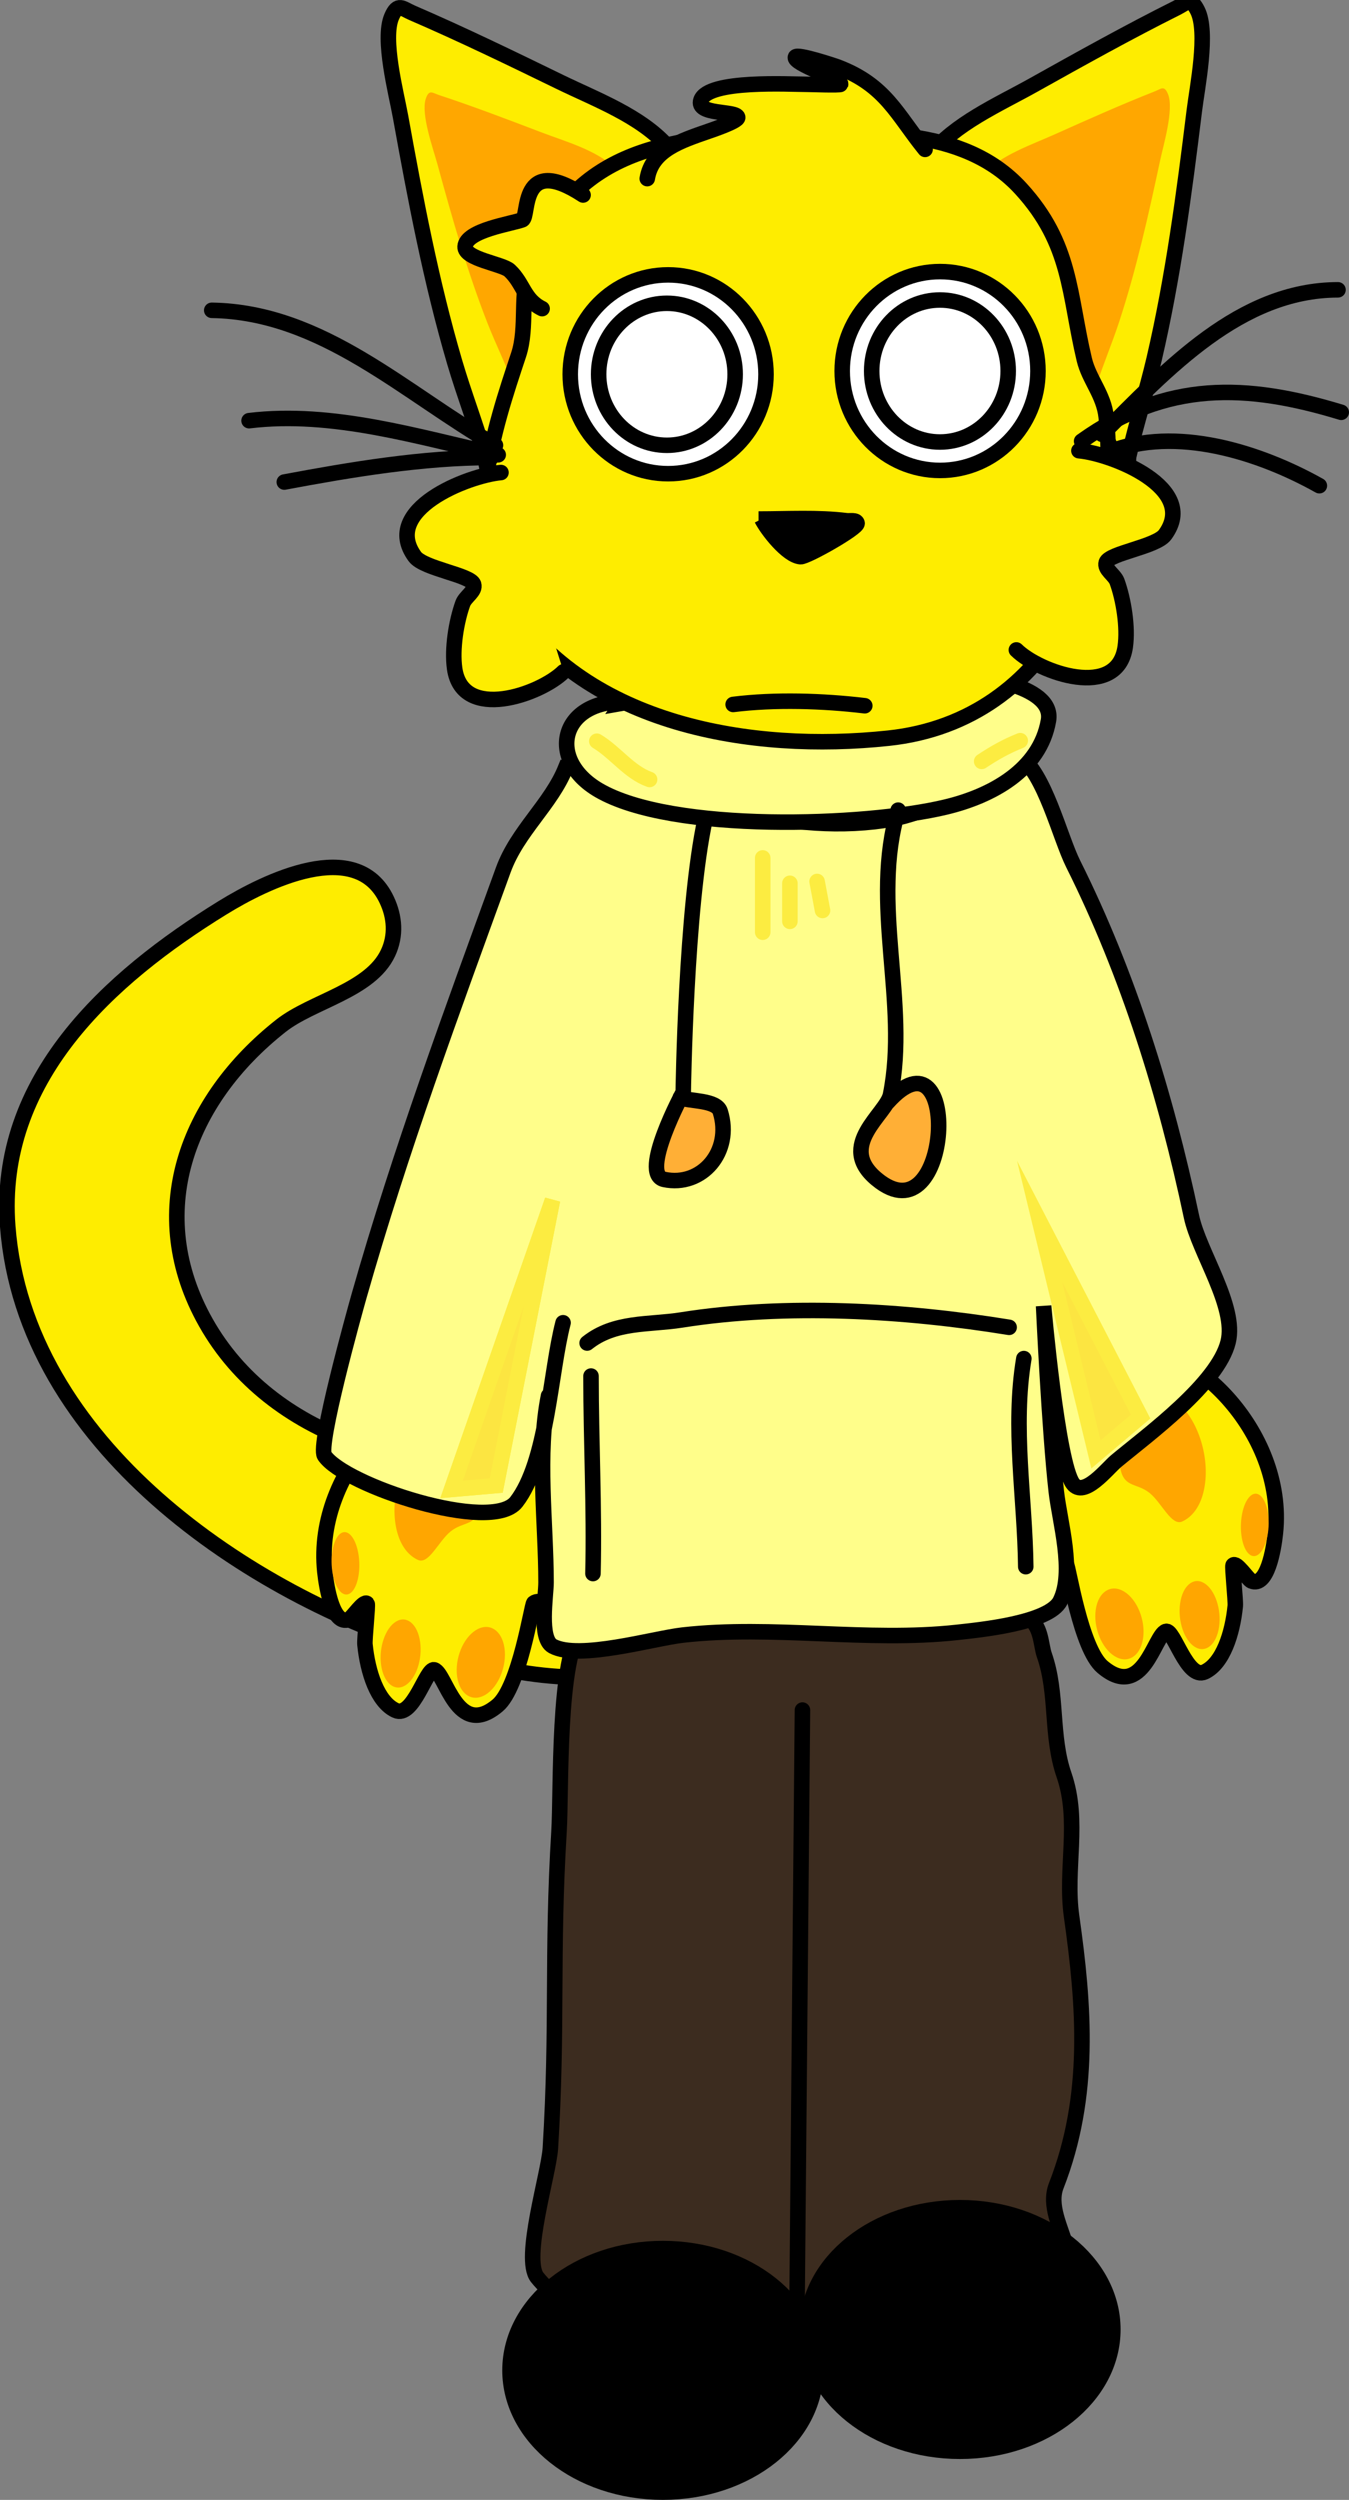 <svg version="1.1" xmlns="http://www.w3.org/2000/svg" xmlns:xlink="http://www.w3.org/1999/xlink" width="173.952" height="322.283" viewBox="0,0,173.952,322.283"><rect x="0" y="0" width="173.952" height="322.283" fill="#808080" stroke="none"/><g transform="translate(-217.936,-33.011)"><g data-paper-data="{&quot;isPaintingLayer&quot;:true}" fill-rule="nonzero" stroke-width="2" stroke-linejoin="miter" stroke-miterlimit="10" stroke-dasharray="" stroke-dashoffset="0" style="mix-blend-mode: normal"><path d="M301.742,247.552c-7.801,3.504 -19.752,0.837 -27.728,-1.607c-24.124,-7.391 -52.923,-26.796 -55.079,-54.826c-1.458,-18.958 13.07,-32.054 27.685,-41.07c5.545,-3.42 17.317,-9.248 21.188,-1.018c1.03,2.19 1.218,4.583 0.163,6.834c-2.28,4.864 -9.757,6.198 -13.801,9.385c-12.219,9.629 -17.65,24.162 -9.688,38.266c8.43,14.934 27.191,20.019 43.164,17.846c8.257,-1.124 16.411,-5.09 24.974,-2.872c25.387,6.575 5.606,26.522 -9.656,29.356z" fill="#feed00" stroke="#000000" stroke-linecap="round"/><path d="M294.406,242.91c5.74,-0.109 13.505,-1.267 19.273,-2.138c6.29,-0.949 14.811,0 21.256,0c3.786,0 12.381,-0.87 15.375,0.67c1.938,0.997 1.818,3.595 2.288,4.931c1.747,4.966 0.791,10.401 2.541,15.464c2.067,5.981 0.112,12.104 0.979,18.237c1.621,11.466 2.557,23.113 -1.979,34.717c-1.984,5.074 6.259,11.189 -2.601,14.291c-3.137,1.098 -10.921,8.089 -14.407,8.089c-5.057,0 -11.204,-4.953 -17.398,-6.046c-7.886,-1.391 -18.291,2.969 -24.177,1.431c-2.946,-0.77 -6.818,-4.017 -8.35,-5.946c-1.921,-2.418 1.503,-13.408 1.701,-16.66c0.973,-15.992 0.14,-24.809 1.112,-40.816c0.319,-5.26 -0.212,-22.544 2.968,-26.225z" fill="#3c2c1f" stroke="#000000" stroke-linecap="round"/><g><path d="M353.516,217.859c2.873,-3.389 6.424,-9.745 10.195,-10.65c7.15,-1.715 20.108,10.097 18.684,23.473c-0.233,2.191 -1.07,6.986 -3.091,6.15c-0.441,-0.183 -1.971,-2.547 -2.364,-2.027c-0.129,0.171 0.348,4.569 0.282,5.244c-0.355,3.599 -1.609,7.406 -3.935,8.502c-2.281,1.075 -4.01,-5.537 -5.007,-5.221c-1.497,0.475 -2.938,8.976 -8.161,4.597c-2.826,-2.369 -4.405,-13.002 -4.667,-13.211c-1.359,-1.085 -5.469,3.278 -8.68,-3.637c-2.953,-6.36 3.132,-13.898 6.545,-13.512z" fill="#feed00" stroke="#000000" stroke-linecap="round"/><path d="M373.123,225.363c-0.472,1.942 -1.488,3.234 -2.742,3.799c-1.388,0.626 -2.639,-2.408 -4.195,-3.668c-1.624,-1.315 -3.205,-0.673 -3.75,-3c-0.449,-1.917 -0.487,-3.97 -0.038,-5.819c0.994,-4.091 4.201,-5.464 7.162,-3.065c2.962,2.399 4.557,7.66 3.563,11.752z" fill="#ffa600" stroke="none" stroke-linecap="butt"/><path d="M353.583,229.653c-0.34,2.335 -1.998,3.387 -3.705,2.349c-1.706,-1.037 -2.814,-3.771 -2.475,-6.105c0.34,-2.335 1.998,-3.387 3.705,-2.349c1.706,1.037 2.814,3.771 2.475,6.105z" fill="#ffa600" stroke="none" stroke-linecap="butt"/><path d="M365.336,244.22c-0.335,2.304 -1.973,3.341 -3.658,2.316c-1.685,-1.024 -2.779,-3.722 -2.444,-6.026c0.335,-2.304 1.973,-3.341 3.658,-2.316c1.685,1.024 2.779,3.722 2.444,6.026z" fill="#ffa600" stroke="none" stroke-linecap="butt"/><path d="M375.134,242.752c-0.331,2.272 -1.723,3.431 -3.109,2.589c-1.386,-0.843 -2.242,-3.368 -1.912,-5.64c0.331,-2.272 1.723,-3.431 3.109,-2.589c1.386,0.843 2.242,3.368 1.912,5.64z" fill="#ffa600" stroke="none" stroke-linecap="butt"/><path d="M381.437,230.633c-0.312,2.148 -1.327,3.427 -2.265,2.856c-0.939,-0.57 -1.446,-2.774 -1.134,-4.922c0.312,-2.148 1.327,-3.427 2.265,-2.856c0.939,0.57 1.446,2.774 1.134,4.922z" fill="#ffa600" stroke="none" stroke-linecap="butt"/></g><g><path d="M288.901,222.523c3.413,-0.387 9.498,7.151 6.545,13.512c-3.211,6.915 -7.321,2.552 -8.68,3.637c-0.262,0.209 -1.84,10.842 -4.667,13.211c-5.223,4.379 -6.663,-4.122 -8.161,-4.597c-0.997,-0.316 -2.726,6.296 -5.007,5.221c-2.326,-1.096 -3.58,-4.903 -3.935,-8.502c-0.067,-0.675 0.411,-5.073 0.282,-5.244c-0.393,-0.52 -1.923,1.844 -2.364,2.027c-2.021,0.836 -2.858,-3.959 -3.091,-6.15c-1.424,-13.376 11.535,-25.187 18.684,-23.473c3.771,0.905 7.323,7.26 10.195,10.65z" fill="#feed00" stroke="#000000" stroke-linecap="round"/><path d="M272.661,218.566c2.962,-2.399 6.168,-1.027 7.162,3.065c0.449,1.848 0.411,3.901 -0.038,5.819c-0.545,2.327 -2.126,1.685 -3.75,3c-1.556,1.26 -2.807,4.294 -4.195,3.668c-1.254,-0.565 -2.27,-1.857 -2.742,-3.799c-0.994,-4.091 0.601,-9.353 3.563,-11.752z" fill="#ffa600" stroke="none" stroke-linecap="butt"/><path d="M291.112,228.503c1.706,-1.037 3.365,0.015 3.705,2.349c0.34,2.335 -0.768,5.068 -2.475,6.105c-1.706,1.037 -3.365,-0.015 -3.705,-2.349c-0.34,-2.335 0.768,-5.068 2.475,-6.105z" fill="#ffa600" stroke="none" stroke-linecap="butt"/><path d="M279.329,243.149c1.685,-1.024 3.323,0.013 3.658,2.316c0.335,2.304 -0.759,5.001 -2.444,6.026c-1.685,1.024 -3.323,-0.013 -3.658,-2.316c-0.335,-2.304 0.759,-5.001 2.444,-6.026z" fill="#ffa600" stroke="none" stroke-linecap="butt"/><path d="M268.998,242.066c1.386,-0.843 2.778,0.316 3.109,2.589c0.331,2.272 -0.525,4.798 -1.912,5.64c-1.386,0.843 -2.778,-0.316 -3.109,-2.589c-0.331,-2.272 0.525,-4.798 1.912,-5.64z" fill="#ffa600" stroke="none" stroke-linecap="butt"/><path d="M261.917,230.665c0.939,-0.57 1.953,0.708 2.265,2.856c0.312,2.148 -0.195,4.352 -1.134,4.922c-0.939,0.57 -1.953,-0.708 -2.265,-2.856c-0.312,-2.148 0.195,-4.352 1.134,-4.922z" fill="#ffa600" stroke="none" stroke-linecap="butt"/></g><path d="M290.543,203.54c-1.659,6.348 -2.012,17.917 -6.025,23.097c-3.201,4.131 -22.181,-2.131 -24.741,-5.969c-0.89,-1.335 3.794,-18.243 4.489,-20.681c5.327,-18.705 11.906,-36.479 18.563,-54.811c1.827,-5.033 6.167,-8.467 8.059,-13.197l1.175,0.045c13.037,2.617 24.773,8.481 38.624,6.921c5.543,-0.624 9.615,-2.566 13.649,-6.415c0.922,-0.88 3.591,-2.995 5.04,-2.036c3.262,2.158 5.218,10.437 6.946,13.892c7.125,14.249 11.958,29.872 15.253,45.47c0.965,4.566 5.853,11.582 4.725,16.161c-1.321,5.363 -10.312,11.926 -14.436,15.353c-1.148,0.954 -4.148,4.828 -5.58,2.911c-1.996,-2.671 -3.777,-22.905 -3.777,-22.905c0,0 0.739,16.019 1.64,23.957c0.442,3.893 2.371,10.304 0.507,14.066c-1.42,2.865 -10.394,3.736 -13.281,4.054c-11.679,1.283 -23.728,-0.971 -35.398,0.35c-3.793,0.429 -13.39,3.257 -16.766,1.435c-1.799,-0.971 -0.861,-6.464 -0.861,-8.211c0,-7.692 -1.19,-16.524 0.318,-24.063" fill="#fffe8a" stroke="#000000" stroke-linecap="round"/><path d="M298.087,123.683c14.058,-2.471 27.717,-5.018 42.092,-3.889c3.066,0.241 13.769,1.381 12.956,6.104c-1.105,6.419 -7.396,9.753 -13.223,11.152c-10.505,2.523 -35.306,3.345 -44.759,-2.161c-6.728,-3.919 -4.97,-11.425 3.078,-11.425z" fill="#fffe8a" stroke="#000000" stroke-linecap="round"/><g stroke-linecap="round"><path d="M302.983,52.257c-12.414,5.062 -13.673,18.107 -17.153,29.34c-0.382,1.234 -3.476,12.113 -4.767,11.94c-0.536,-0.072 -0.381,-1.013 -0.53,-1.533c-1.186,-4.137 -2.756,-8.175 -3.972,-12.319c-3.034,-10.341 -5.055,-21.008 -6.973,-31.624c-0.551,-3.049 -2.391,-10.008 -1.149,-12.892c0.796,-1.848 1.376,-1.05 2.633,-0.508c6.458,2.785 12.772,5.855 19.094,8.931c4.642,2.259 10.321,4.351 13.829,8.262z" fill="#feed00" stroke="#000000"/><path d="M296.657,55.024c-7.905,4.07 -7.973,12.761 -9.615,20.385c-0.18,0.838 -1.588,8.205 -2.451,8.167c-0.358,-0.016 -0.311,-0.647 -0.44,-0.982c-1.025,-2.663 -2.299,-5.239 -3.345,-7.906c-2.609,-6.654 -4.568,-13.582 -6.456,-20.483c-0.542,-1.982 -2.165,-6.471 -1.513,-8.449c0.418,-1.267 0.848,-0.774 1.71,-0.49c4.429,1.462 8.78,3.12 13.135,4.783c3.199,1.221 7.072,2.271 9.619,4.649z" fill="#ffa700" stroke="none"/></g><g stroke-linecap="round"><path d="M337.802,53.037c3.282,-4.102 8.833,-6.512 13.34,-9.03c6.137,-3.429 12.267,-6.85 18.558,-9.996c1.224,-0.612 1.759,-1.442 2.658,0.358c1.403,2.809 -0.041,9.861 -0.419,12.936c-1.314,10.708 -2.729,21.472 -5.174,31.968c-0.98,4.206 -2.319,8.327 -3.27,12.524c-0.119,0.527 0.089,1.459 -0.442,1.561c-1.279,0.245 -4.983,-10.441 -5.434,-11.652c-4.11,-11.018 -6.104,-23.971 -18.785,-28.323z" fill="#feed00" stroke="#000000"/><path d="M344.645,55.499c2.408,-2.518 6.216,-3.785 9.34,-5.185c4.255,-1.906 8.504,-3.808 12.844,-5.518c0.845,-0.333 1.246,-0.85 1.735,0.392c0.762,1.938 -0.604,6.512 -1.033,8.521c-1.495,6.997 -3.059,14.024 -5.288,20.815c-0.893,2.721 -2.019,5.365 -2.892,8.082c-0.11,0.341 -0.027,0.969 -0.384,1.005c-0.859,0.087 -2.681,-7.189 -2.908,-8.015c-2.07,-7.519 -2.63,-16.192 -10.752,-19.809z" fill="#ffa700" stroke="none"/></g><path d="M319.129,50.117c10.438,0 22.938,-1.004 30.461,7.23c6.508,7.122 6.158,13.522 8.161,21.999c0.615,2.604 2.512,4.529 2.827,7.423c1.915,17.544 -6.782,39.132 -28.056,41.406c-17.818,1.905 -38.886,-1.749 -48.984,-17.204c-6.306,-9.65 -1.877,-22.743 1.26,-32.189c1.216,-3.66 0.089,-7.939 1.511,-11.788c5.565,-15.069 18.715,-16.603 33.173,-16.603z" fill="#feed00" stroke="#000000" stroke-linecap="round"/><path d="M357.059,91.117c4.288,0.39 15.507,4.81 11.109,10.831c-1.144,1.567 -7.212,2.375 -7.581,3.577c-0.276,0.901 1.071,1.575 1.391,2.462c0.857,2.372 1.413,5.896 1.056,8.405c-0.983,6.903 -11.055,3.345 -14.039,0.41" fill="#feed00" stroke="#000000" stroke-linecap="round"/><path d="M290.601,119.614c-2.984,2.935 -13.056,6.494 -14.039,-0.41c-0.357,-2.509 0.198,-6.033 1.056,-8.405c0.32,-0.887 1.668,-1.561 1.391,-2.462c-0.368,-1.202 -6.437,-2.01 -7.581,-3.577c-4.397,-6.021 6.821,-10.442 11.109,-10.831" fill="#feed00" stroke="#000000" stroke-linecap="round"/><path d="M245.24,73.017c14.318,0.215 24.989,10.77 36.587,17.397" fill="none" stroke="#000000" stroke-linecap="round"/><path d="M250.054,87.245c10.769,-1.304 21.746,2.093 32.125,4.399" fill="none" stroke="#000000" stroke-linecap="round"/><path d="M254.597,95.157c8.689,-1.626 17.851,-3.161 26.703,-3.161" fill="none" stroke="#000000" stroke-linecap="round"/><path d="M360.047,89.007c8.381,-8.381 17.78,-18.615 30.42,-18.632" fill="none" stroke="#000000" stroke-linecap="round"/><path d="M357.41,89.886c10.962,-7.83 21.242,-7.445 33.477,-3.72" fill="none" stroke="#000000" stroke-linecap="round"/><path d="M360.926,91.292c8.602,-3.441 19.435,0.014 27.14,4.336" fill="none" stroke="#000000" stroke-linecap="round"/><path d="M315.748,99.924c3.72,0 7.637,-0.241 11.33,0.219c0.469,0.058 1.273,-0.143 1.381,0.317c0.142,0.602 -6.525,4.377 -7.292,4.32c-1.725,-0.128 -4.326,-3.506 -5.001,-4.856z" fill="#000000" stroke="#000000" stroke-linecap="round"/><path d="M312.474,123.829c5.412,-0.676 11.568,-0.476 16.975,0.167" fill="none" stroke="#000000" stroke-linecap="round"/><path d="M316.712,81.264c0,7.078 -5.651,12.816 -12.622,12.816c-6.971,0 -12.622,-5.738 -12.622,-12.816c0,-7.078 5.651,-12.816 12.622,-12.816c6.971,0 12.622,5.738 12.622,12.816z" fill="#ffffff" stroke="#000000" stroke-linecap="butt"/><path d="M351.78,80.841c0,7.078 -5.651,12.816 -12.622,12.816c-6.971,0 -12.622,-5.738 -12.622,-12.816c0,-7.078 5.651,-12.816 12.622,-12.816c6.971,0 12.622,5.738 12.622,12.816z" fill="#ffffff" stroke="#000000" stroke-linecap="butt"/><path d="M312.734,81.264c0,5.056 -3.941,9.154 -8.802,9.154c-4.861,0 -8.802,-4.099 -8.802,-9.154c0,-5.056 3.941,-9.154 8.802,-9.154c4.861,0 8.802,4.099 8.802,9.154z" fill="#ffffff" stroke="#000000" stroke-linecap="butt"/><path d="M347.943,80.841c0,5.056 -3.941,9.154 -8.802,9.154c-4.861,0 -8.802,-4.099 -8.802,-9.154c0,-5.056 3.941,-9.154 8.802,-9.154c4.861,0 8.802,4.099 8.802,9.154z" fill="#ffffff" stroke="#000000" stroke-linecap="butt"/><path d="M301.398,56.039c0.601,-3.697 4.316,-4.859 7.945,-6.126c0.402,-0.14 3.805,-1.279 3.721,-1.775c-0.153,-0.903 -5.431,-0.251 -4.741,-2.224c0.927,-2.65 11.489,-2.03 13.759,-2.03c0.327,-0 4.197,0.141 4.251,-0.005c0.233,-0.625 -6.26,-2.692 -5.817,-3.522c0.243,-0.453 4.98,1.112 5.453,1.292c6.197,2.357 7.629,6.16 11.256,10.621" fill="#feed00" stroke="#000000" stroke-linecap="round"/><path d="M287.842,72.801c-2.371,-1.162 -2.385,-3.23 -4.193,-4.918c-0.923,-0.862 -5.832,-1.466 -5.74,-3.081c0.121,-2.123 6.073,-2.944 7.388,-3.458c0.926,-0.362 -0.455,-8.618 7.827,-3.192" fill="#feed00" stroke="#000000" stroke-linecap="round"/><path d="M305.654,174.517c1.24,0.514 4.678,0.258 5.159,1.796c1.614,5.158 -2.39,9.784 -7.238,8.752c-3.228,-0.687 2.465,-11.255 2.465,-11.255c0,0 0.322,-23.747 2.835,-35.249" fill="#ffaf36" stroke="#000000" stroke-linecap="round"/><path d="M332.392,175.121c9.589,-10.703 8.345,17.975 -1.395,9.913c-5.274,-4.365 1.267,-8.394 1.772,-10.912c2.383,-11.886 -2.611,-24.62 0.984,-36.671" fill="#ffaf36" stroke="#000000" stroke-linecap="round"/><path d="M293.646,206.155c3.542,-2.833 7.954,-2.309 12.161,-2.974c13.57,-2.144 28.724,-1.246 42.255,0.948" fill="none" stroke="#000000" stroke-linecap="round"/><path d="M350.207,234.988c-0.105,-8.899 -1.733,-17.917 -0.248,-26.83" fill="none" stroke="#000000" stroke-linecap="round"/><path d="M294.146,210.41c0,8.516 0.453,16.968 0.252,25.465" fill="none" stroke="#000000" stroke-linecap="round"/><path d="M301.701,133.502c-2.621,-0.918 -4.4,-3.492 -6.804,-4.934" fill="none" stroke="#fcec41" stroke-linecap="round"/><path d="M344.521,131.17c1.63,-1.085 3.153,-1.943 4.973,-2.671" fill="none" stroke="#fcec41" stroke-linecap="round"/><path d="M316.286,143.61v9.584" fill="none" stroke="#fcec41" stroke-linecap="round"/><path d="M319.793,146.883v4.909" fill="none" stroke="#fcec41" stroke-linecap="round"/><path d="M323.299,146.649l0.701,3.74" fill="none" stroke="#fcec41" stroke-linecap="round"/><path d="M276.166,225.025l13.015,-37.292l-7.258,36.791z" fill="#fce541" stroke="#fcec41" stroke-linecap="round"/><path d="M276.166,225.025l13.015,-37.292l-7.258,36.791z" fill="#fce541" stroke="#fcec41" stroke-linecap="round"/><path d="M359.259,220.508l-7.258,-30.022l13.015,25.153z" fill="#fce541" stroke="#fcec41" stroke-linecap="round"/><path d="M320.713,330.222l0.698,-76.75" fill="none" stroke="#000000" stroke-linecap="round"/><path d="M323.125,338.595c0,8.67 -8.825,15.699 -19.711,15.699c-10.886,0 -19.711,-7.029 -19.711,-15.699c0,-8.67 8.825,-15.699 19.711,-15.699c10.886,0 19.711,7.029 19.711,15.699z" fill="#000000" stroke="#000000" stroke-linecap="butt"/><path d="M361.434,333.327c0,8.67 -8.825,15.699 -19.711,15.699c-10.886,0 -19.711,-7.029 -19.711,-15.699c0,-8.67 8.825,-15.699 19.711,-15.699c10.886,0 19.711,7.029 19.711,15.699z" fill="#000000" stroke="#000000" stroke-linecap="butt"/></g></g></svg>